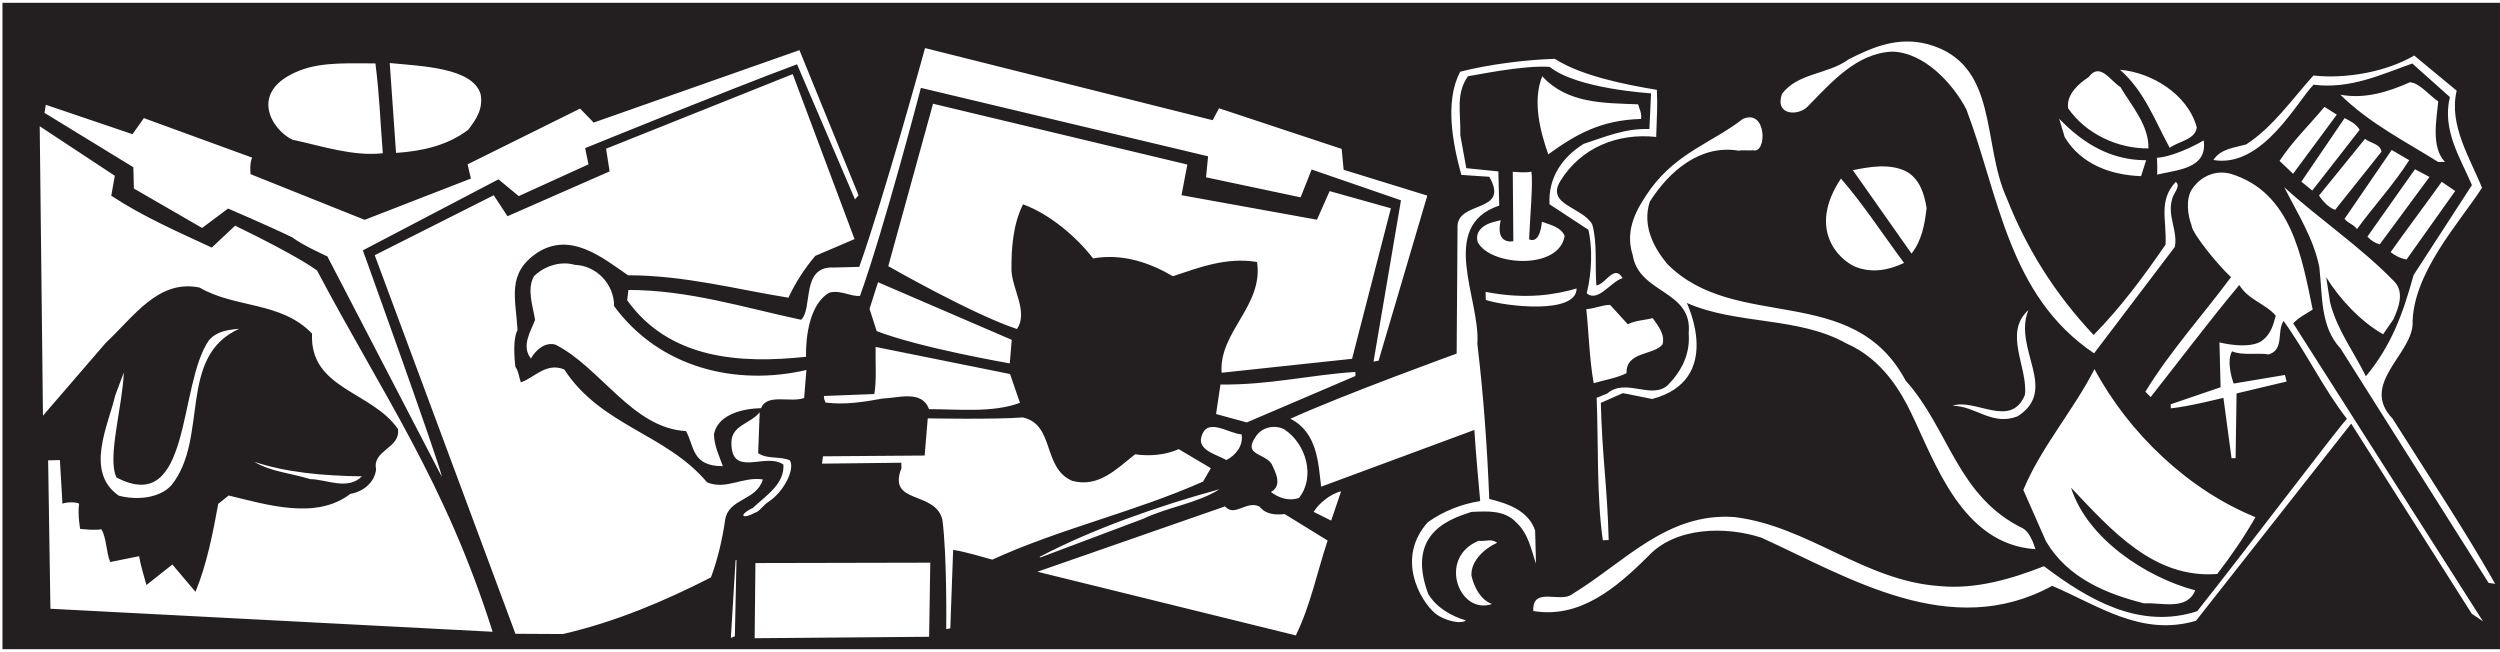 <?xml version="1.0" encoding="UTF-8"?>
<svg xmlns="http://www.w3.org/2000/svg" xmlns:xlink="http://www.w3.org/1999/xlink" width="510pt" height="133pt" viewBox="0 0 510 133" version="1.1">
<g id="surface1">
<path style=" stroke:none;fill-rule:nonzero;fill:rgb(13.73%,12.16%,12.549%);fill-opacity:1;" d="M 0.504 0.566 L 0.504 132.434 L 509.996 132.434 L 509.996 0.566 Z M 440.066 35.625 C 440.066 35.625 440.121 32.699 439.984 32.199 C 444.176 31.867 449.559 28.641 449.559 28.641 C 450.383 34.543 443.938 34.629 440.066 35.625 Z M 448.141 25.98 C 447.832 28.535 444.465 28.77 442.625 30.164 C 439.641 24.695 437.465 18.602 432.48 14.23 C 438.715 14.75 446.242 19.055 448.141 25.98 Z M 426.074 15.742 C 428.391 12.535 430.594 16.602 432.57 17.754 C 434.918 21.738 438.387 25.551 438.281 30.273 C 432.062 30.355 425.465 27.301 421.887 22.07 C 421.516 19.305 424.008 17.066 426.074 15.742 Z M 437.816 32.684 L 436.777 35.934 C 430.625 35.715 424.574 33.543 421.211 28.008 L 420.066 24.215 C 425.07 29.41 430.773 32.711 437.816 32.684 Z M 363.504 19.191 C 366.691 14.84 372.922 15.211 377.113 12.105 C 382.07 9.582 387.188 7.43 393.227 9 C 407.867 12.977 404.215 29.203 409.383 40.445 C 413.387 50.613 419.168 59.91 427.098 68.332 C 432.508 62.875 437.438 56.227 441.773 49.898 C 442.02 44.797 440.273 40.941 443.852 37.105 C 444.996 37.977 443.309 39.441 443.113 40.645 C 442.078 44.043 444.328 47.137 443.66 50.375 L 427.195 72.078 C 409.656 60.301 407.793 39.812 401.129 22.293 C 398.297 16.891 392.441 10.668 385.992 10.531 C 378.73 10.863 373.633 16.766 368.738 21.758 C 366.918 23.652 362.031 23.652 363.504 19.191 Z M 447.824 120.426 C 446.133 124.664 440.84 122.848 437.398 123.086 C 429.855 121.176 421.832 118.008 417.367 110.398 L 412.758 99.949 C 416.359 91.238 422.988 83.723 427.273 75.297 C 434.273 88.387 446.484 99.996 460.113 105.5 C 457.816 109.531 455.215 113.344 452.312 117.09 C 439.445 118.086 430.805 108.262 422.488 99.477 C 425.746 109.812 437.715 117.758 447.824 120.426 Z M 413.781 63.27 C 410.609 71.219 420.035 79.453 411.629 84.91 C 406.434 86.988 403.031 82.805 398.309 82.773 C 402.914 81.156 410.27 87.57 413.09 80.527 C 413.699 74.891 408.648 67.898 413.781 63.27 Z M 377.984 34.719 C 381.34 34.035 385.594 33.25 389.012 35.039 C 391.672 36.621 392.57 39.598 393.02 42.434 C 392.652 45.738 392.062 49.055 389.953 51.73 Z M 388.43 53.641 C 385.246 55.145 381.812 55.758 378.48 54.418 C 375.07 52.93 368.691 46.742 375.555 36.426 C 380.188 41.781 384.164 47.902 388.43 53.641 Z M 355.535 24.266 C 360.48 22.102 360.48 31.426 357.645 30.656 C 356.484 30.758 355.617 30.559 354.648 30.734 C 346.82 29.434 340.441 34.988 336.551 41.16 C 335.02 45.918 337.23 50.359 340.09 53.812 C 353.938 67.852 377.957 57.43 388.734 77.617 C 397.68 87.586 399.223 101.262 412.73 107.816 C 414.023 108.609 414.746 110.539 415.234 112.027 C 400.207 111.086 394.727 94.207 389.77 84.031 C 387.969 80.332 384.168 73.332 376.715 70.086 C 366.895 64.535 354.32 66.301 344.113 61.805 C 344.141 61.918 351.746 77.488 337.039 81.395 L 331.086 80.195 L 326.566 82.184 C 326.844 93.27 327.891 99.156 328.168 110.168 L 326.973 110.203 C 325.695 101.242 326.09 90.141 325.715 81.156 C 326.086 80.996 327.867 80.277 327.867 80.277 C 331.684 77.031 336.742 81.551 340.191 78.617 C 343.113 75.621 344.828 72.203 344.492 67.941 C 345.32 59.152 334.324 59.953 333.074 52.039 C 331.367 46.762 333.957 42.422 336.781 38.453 C 342.332 31 349.359 29.066 355.535 24.266 Z M 325.113 78.172 C 324.242 73.324 324.105 67.781 323.609 63.07 C 325.332 62.953 327.035 62.16 328.461 62.199 L 332.082 66.156 C 333.562 65.367 335.508 65.32 337.148 64.902 C 338.312 66.523 339.707 68.285 339.156 70.25 C 337.34 72.543 331.695 71.637 331.809 76.129 C 329.734 77.156 327.273 77.52 325.113 78.172 Z M 188.707 9.809 L 247.387 24.52 L 248.676 22.09 L 273.695 30.375 L 274.102 34.637 L 291.172 39.902 L 281.23 73.582 L 280.199 73.766 L 285.801 40.863 L 267.578 34.578 L 265.324 40.258 L 246.031 36.172 L 246.449 31.887 L 187.859 17.926 C 187.859 17.926 180.414 46.52 175.441 60.359 C 173.57 60.555 171.586 59.109 169.203 59.691 C 163.957 62.672 164.438 72.781 164.438 72.781 C 150.906 74.242 136.566 73.258 127.945 61.258 L 128.191 59.152 C 140.406 59.145 151.816 62.754 163.422 65.234 C 165.91 62.922 163.293 54.219 170.121 54.574 L 175.289 54.441 C 180.469 39.848 188.707 9.809 188.707 9.809 Z M 259.426 94.668 C 258.02 92.457 253.684 92.863 255.992 89.359 C 257.211 87.156 259.895 86.562 261.945 87.559 C 266.438 90.445 268.41 97.289 264.996 101.574 C 262.988 102.297 260.875 101.602 259.27 100.367 C 261.711 99.031 260.141 96.223 259.426 94.668 Z M 254.34 86.176 L 248.074 84.461 L 248.973 78.441 C 258.945 78.566 267.137 76.484 276.488 75.875 L 276.512 76.699 Z M 250.188 93.852 C 248.285 92.777 244.816 91.965 244.98 89.637 C 245.832 84.668 250.652 88.52 253.277 88.602 C 253.711 90.914 252.035 92.906 250.188 93.852 Z M 275.82 73.195 L 249.211 76.039 C 248.625 67.66 257.785 62.406 256.438 53.445 C 250.191 52.406 244.621 54.57 239.273 56.352 C 234.48 53.551 228.961 51.664 222.992 52.715 C 219.656 48.379 214.145 43.645 208.695 41.684 C 206.699 45.707 206.293 50.438 206.34 55.234 C 206.59 59.199 209.777 63.691 207.465 67.121 C 198.242 64.059 181.207 54.293 181.207 54.293 L 190.34 21.16 L 242.219 33.566 L 241.027 39.82 L 268.66 44.82 L 271.246 38.988 L 283.742 42.488 Z M 178.359 80.383 C 178.852 77.547 178.562 74.223 178.625 70.773 L 206.047 76.301 L 208.07 82.172 C 202.574 84.258 195.211 83.469 189.516 83.465 C 188.062 79.453 183.16 81.227 180.016 81.305 C 176.285 82 172.254 82.625 168.418 82.121 C 168.258 81.75 168.023 81.309 168.086 80.781 Z M 177.379 63.008 L 179.117 57.57 L 206.395 69.324 L 205.992 74.129 C 205.992 74.129 187.773 70.992 178.844 67.543 Z M 147.461 95.094 C 141.027 95.141 141.656 90.891 139.934 87.938 C 129.051 87.387 122.441 74.887 113.332 70.32 C 111.293 69.695 109.312 71.32 108.309 73.145 C 106.293 70.574 108.242 67.676 109.156 65.254 C 108.711 62.418 107.426 59 108.934 56.34 C 111.129 54.188 114.477 53.203 117.27 54.031 C 121.715 54.18 125.312 58.027 125.277 62.449 C 134.512 75.031 150.121 78.836 164.504 75.477 L 164.047 81.184 C 161.301 82.227 156.453 80.176 155.258 83.277 C 155.258 83.277 146.691 83.152 145.648 88.617 C 145.707 91.016 146.734 93.012 147.461 95.094 Z M 98.027 19.141 C 98.625 22.121 97.184 24.332 95.512 26.473 C 91.32 29.652 86.254 30.828 80.793 31.191 L 79.504 12.859 C 86.27 13.516 96.332 13.832 98.027 19.141 Z M 61.18 14.371 C 65.855 12.531 71.938 12.977 76.586 12.934 C 77.426 19.508 77.551 24.453 78.094 31.262 C 71.969 31.938 65.617 29.773 59.664 28.5 C 55.449 26.539 50.453 18.547 61.18 14.371 Z M 9.344 21.375 L 27.031 27.375 L 29.348 24.094 L 51.438 32.156 C 50.859 33.414 51.113 35.531 51.113 35.531 L 74.391 44.844 L 96.062 36.426 L 95.391 33.523 L 118.34 22.148 L 121.109 25.004 L 163.086 10.23 L 175.148 39.832 L 174.418 40.672 L 162.598 13.113 C 148.34 18.422 119.367 30.219 119.367 30.219 L 120.051 33.531 L 105.824 40.004 L 101.688 36.586 L 74.023 51.074 C 74.023 51.074 89.344 93.547 90.168 97.332 L 66.785 52.305 C 66.785 52.305 61.855 50.105 59.641 48.438 C 55.316 46.301 46.527 42.547 46.527 42.547 L 41.23 46.504 L 27.312 38.461 L 27.203 34.117 L 9.082 23.031 Z M 10.285 124.184 L 9.82 93.914 L 12.219 93.855 L 12.742 102.762 C 13.688 102.344 15.676 102.414 16.129 102.754 C 15.82 105.129 16.352 107.891 16.352 107.891 C 17.672 108.031 19.699 108.207 20.668 107.957 C 21.762 109.727 21.605 112.504 22.484 114.656 L 28.379 113.461 C 28.559 114.73 29.301 117.406 29.875 119.344 L 35.164 115.16 L 39.879 120.738 C 42.207 115.059 43.402 108.883 44.523 102.785 L 46.652 101.082 C 54.496 102.98 64.543 106.102 71.453 100.758 C 74.066 100.316 76.418 98.457 76.723 95.75 C 75.875 91.801 81.738 91.488 81.188 87.531 C 75.895 79.797 63.121 79.379 63.656 68.051 C 57.348 61.465 47.938 62.898 40.711 58.66 C 32.273 56.922 27.297 64.617 21.582 69.934 L 8.766 84.797 L 8.102 25.754 L 23.422 35.859 L 22.699 39.926 C 29.027 44.113 36.305 47.305 43.203 50.504 L 47.965 46.035 C 52.516 48.242 61.078 52.559 64.668 55.168 C 78.168 80.668 90.832 98.332 100.492 128.879 Z M 23.766 97.402 C 39.133 105.461 36.266 78.484 42.633 69.402 C 44.234 67.566 46.477 67.281 48.793 67.074 C 36.121 72.789 42.684 89.34 34.98 98.977 C 32.578 101.66 27.863 102.078 24.242 101.121 C 17.227 96.277 22.082 86.785 23.504 80.68 L 25.258 75.988 C 24.984 82.965 21.816 93.473 23.766 97.402 Z M 51.875 94.203 C 58.301 96.367 65.891 97.074 73.836 97.172 C 70.91 100.094 66.73 97.801 63.281 97.738 C 59.504 96.559 55.148 96.219 51.875 94.203 Z M 145.035 117.789 C 135.637 122.598 125.477 126.902 114.82 129.344 L 105.148 129.289 L 76.445 52.062 L 100.723 39.832 L 103.527 44.109 L 124.359 34.965 L 123.641 30.336 L 161.715 15.117 L 174.324 48.77 C 174.324 48.77 168.984 51.078 166.316 52.195 C 164.059 54.875 162.258 57.695 160.836 60.727 C 150.297 59.043 139.656 56.164 128.117 56.156 C 122.777 52.469 116.422 47.23 109.637 51.527 C 103.355 55.773 105.18 60.641 105.578 67.34 C 105 68.332 104.668 70.668 105.125 74.797 C 105.824 75.754 105.855 76.953 106.254 77.992 C 108.859 77.18 111.398 73.816 115.109 75.371 C 122.672 86.949 135.824 88.414 144.246 98.398 C 148.184 100.02 151.484 97.164 155.621 97.809 C 154.309 102.191 148.82 101.578 147.957 105.871 C 147.383 109.934 146.438 114.008 145.035 117.789 Z M 149.91 129.809 L 149.094 130.129 L 150.059 114.289 L 150.242 114.242 Z M 153.598 103.602 C 156.395 101.004 160.035 98.719 159.82 94.781 C 156.156 92.176 149.098 97.676 149.211 90.176 C 149.273 86.727 153.16 86.406 154.977 84.109 L 154.664 92.438 C 156.496 93.742 159.098 93 161.145 93.922 C 162.23 95.805 159.812 100.402 156.785 102.352 C 155.523 103.203 155.027 104.316 153.938 104.633 C 151.48 106.008 150.465 105.129 153.598 103.602 Z M 189.539 129.902 L 153.949 130.199 L 154.105 114.863 L 189.777 114.785 Z M 194.441 112.18 L 193.863 128.176 L 193.027 128.336 C 193.027 128.336 193.223 113.508 192.258 106.105 C 190.906 99.992 180.938 103.02 183.895 95.523 L 183.867 94.398 L 167.684 94.582 L 167.887 93.086 L 188.629 92.93 L 189.262 85.344 C 189.262 85.344 202.684 85.605 208.668 85.156 C 215.227 86.641 212.602 95.473 218.738 98.094 C 224.098 99.531 227.746 95.691 231.566 92.672 C 234.504 93.121 237.793 92.816 240.461 91.625 L 247.004 95.508 L 245.426 98.242 C 231.488 104.441 216.285 107.824 202.43 114.168 C 199.938 113.48 196.699 112.496 194.441 112.18 Z M 248.762 99.809 C 244.41 102.617 238.211 103.449 233.246 105.82 L 212.238 113.719 C 212.238 113.719 211.949 113.668 212.176 113.551 C 222.922 107.898 236.586 103.125 248.762 99.809 Z M 264.352 129.621 L 211.637 116.633 L 249.898 103.305 C 251.906 105.578 254.289 101.992 256.945 103.352 C 258.262 104.965 260.137 105.07 262.078 104.871 L 270.836 110.27 C 268.676 116.77 267.348 123.477 264.352 129.621 Z M 271.559 106.203 L 267.988 104.422 C 268.926 102.824 271.344 100.738 273.582 100.234 Z M 304.363 123.215 C 297.652 125.551 293.215 113.785 301.641 110.32 C 302.922 110.512 304.402 109.797 305.398 110.746 C 302.953 111.785 300.02 114.406 300.172 117.402 C 300.68 119.711 302.02 122.375 304.363 123.215 Z M 300.145 104.434 C 296.727 105.645 286.551 108.234 291.348 121.145 C 293.066 124.023 296.105 125.672 299.055 126.574 C 297.875 127.426 294.555 126.535 292.797 125.156 C 289.578 122.391 284.777 113.785 291.277 106.531 C 294.445 104.277 298.078 102.84 301.961 102.215 C 301.961 102.215 300.98 91.586 300.773 87.707 L 269.512 99.285 C 268.941 94.578 268.781 88.211 263.238 85.43 C 273.836 80.59 297.156 72.133 297.156 72.133 L 297.336 46.492 C 297.039 40.73 308.168 43.668 303.816 36.062 L 298.109 35.68 C 296.379 29.355 294.66 20.703 297.879 14.629 C 304.062 13.047 311.668 12.168 317.168 12 C 322.727 15.531 331.449 17.223 338 18.332 C 338.164 21.926 338 23.168 337.863 27.934 C 329.973 27.086 322.555 30.117 318.379 36.82 C 315.203 41.848 322.859 42.18 324.824 45.801 C 325.891 49.523 325.34 54.406 325.66 58.223 C 327.531 58.023 329.297 53.781 331.02 56.738 C 328.641 57.398 325.984 61.793 323.688 59.828 C 324.73 55.793 324.906 50.453 324.027 46.871 L 316.102 41.672 C 315.816 36.359 318.559 32.168 323.059 29.355 C 327.297 27.977 331.449 26.148 336.477 26.32 L 336.816 19.039 C 336.816 19.039 321.652 18.148 316.145 13.641 C 310.586 13.258 300.539 15.438 299.461 15.555 C 296.93 19.141 298.012 22.867 297.906 27.594 L 299.125 34.309 L 305.664 34.969 L 305.84 41.934 C 293.277 46.148 302.051 61.066 301.379 70.152 C 302.609 80.312 303.391 91.227 303.809 101.785 C 307.211 102.633 311.75 103.992 313.168 108.23 L 313.34 114.973 C 312.41 112.371 311.875 108.938 309.344 106.602 C 306.953 104.039 303.512 104.273 300.145 104.434 Z M 308.719 49.207 L 308.605 35.051 C 309.809 35.105 311.145 35.277 312.41 35.023 C 312.758 37.578 312.117 44.246 311.934 48.824 C 314.305 49.848 314.539 45.234 314.539 45.234 C 316.207 45.867 318.391 46.262 319.188 48.117 C 318.078 55.176 303.977 54.273 301.453 49.387 C 300.762 46.965 303.012 45.676 304.797 45.258 L 306.141 44.922 C 304.98 50.07 308.719 49.207 308.719 49.207 Z M 314.617 15.555 C 319.703 21.121 327.047 21.012 334.176 21.281 C 334.422 22.25 334.969 23.062 334.773 24.266 C 326.5 24.5 321.438 27.449 315.844 31.488 C 314.23 26.883 312.57 20.629 314.617 15.555 Z M 321.629 58.848 C 321.629 64.281 306.805 62.445 303.102 61.188 L 303.059 59.539 C 311.418 61.172 317.391 60.078 321.629 58.848 Z M 504.242 125.207 L 479.645 86.418 L 447.98 126.641 C 436.82 129.922 428.117 123.543 418.645 119.512 C 397.945 130.824 377.23 117.855 359.34 109.688 C 352.082 107.324 341.816 107.43 336.199 113.496 C 329.617 120.031 322.277 126.211 312.797 124.652 C 312.516 119.488 318.453 123.16 320.801 121.152 C 331.285 114.816 340.02 104.48 353.836 105.48 C 368.945 107.348 380.32 118.527 395.715 119.562 C 403.074 120.277 410.441 118.07 416.973 115.508 C 425.988 122.324 436.484 128.504 448.23 124.688 C 458.691 111.531 477.723 86.277 478.781 85.457 C 473.977 79.281 470.434 71.812 465.852 65.48 C 464.406 67.539 466.074 71.32 462.801 72.305 C 460.395 71.914 457.531 72.586 455.332 71.668 C 454.043 73.949 455.664 78.246 455.664 78.246 L 466.129 76.492 L 466.465 77.832 C 463.035 78.668 456.258 80.262 456.258 80.262 L 456.062 93.461 L 455.238 93.48 L 453.578 81.156 C 453.578 81.156 446.281 82.988 442.84 83.301 L 442.82 82.477 L 453 78.996 L 452.77 69.859 C 452.77 69.859 459.184 71.496 461.676 69.332 C 463.293 68.02 463.77 66.207 464.25 64.398 C 462.316 62.047 458.621 61.164 456.82 58.137 C 450.855 65.258 444.766 73.355 438.734 81.004 L 437.66 79.906 C 442.625 71.762 449.336 64.324 455.133 56.531 C 452.758 54.418 447.113 47.59 447.07 45.941 C 446.27 43.863 445.891 40.652 447.113 38.672 C 448.844 36.004 451.957 34.578 455.129 35.473 C 467.441 39.281 469.57 52.422 471.789 63.156 C 470.461 64.016 468.98 64.727 467.812 65.957 L 506.52 126.738 Z M 498.762 33.023 L 497.414 33.055 C 490.637 28.805 483.348 25.164 477.43 19.32 C 482.398 20.242 487.16 18.773 491.605 16.789 C 493.48 16.816 495.648 19.535 497.402 20.691 C 497.047 24.445 495.91 30.02 498.762 33.023 Z M 487.906 30.598 L 491.48 32.68 C 488.383 37.555 484.223 42.082 480.82 46.742 C 480.117 45.711 478.992 45.586 478.293 44.633 Z M 476.371 42.805 C 475.012 42.391 473.699 40.848 473.074 39.891 L 482.453 28.336 C 483.602 29.207 485.629 29.383 485.816 30.949 Z M 492.652 34.527 L 495.617 36.098 L 485.469 49.848 C 484.488 49.57 483.652 49.066 482.957 48.262 Z M 498.113 37.086 L 500.859 38.965 L 490.941 52.93 C 489.738 52.738 488.602 52.164 487.684 51.441 C 491.086 46.633 494.785 41.742 498.113 37.086 Z M 478.301 24.094 C 479.438 24.664 480.73 25.309 481.359 26.492 L 471.703 38.875 L 469.48 37.059 Z M 467.793 35.453 L 465.027 32.824 C 467.699 28.785 470.992 25.629 474.195 21.801 L 476.707 23.387 Z M 507.672 118.914 L 477.469 71.094 C 473.309 66.625 473.82 60.484 473.145 54.504 C 471.945 48.539 468.672 43.523 465.988 38.195 C 473.199 44.758 481.434 50.246 488.355 57.344 C 490.586 59.535 489.316 62.789 488.254 65.141 L 486.156 68.191 C 481.594 65.609 477.281 60.996 474.547 56.566 L 475.344 61.734 C 476.809 67.387 480.035 71.504 482.641 76.758 C 487.734 70.633 490.129 64.281 492.371 56.117 L 504.277 37.754 C 501.887 32.195 498.148 26.516 499.777 19.805 L 492.109 12.953 C 485.723 15.215 479.426 18.219 471.98 17.281 C 468.816 20.324 461.621 34.406 451.531 32.641 C 452.973 30.355 455.816 30.133 458.199 29.473 C 463.582 26.039 467.777 20.012 471.934 15.41 C 478.699 16.141 486.887 14.621 492.5 11.332 L 501.168 18.5 C 499.469 25.512 504.004 32.449 506.324 38.312 C 501.832 45.332 492 55.832 492.168 66.332 C 491.648 72.566 481.469 78.488 488.082 85.398 C 495.188 96.688 502.516 107.652 509.023 119.105 L 507.672 118.914 "/>
</g>
</svg>
